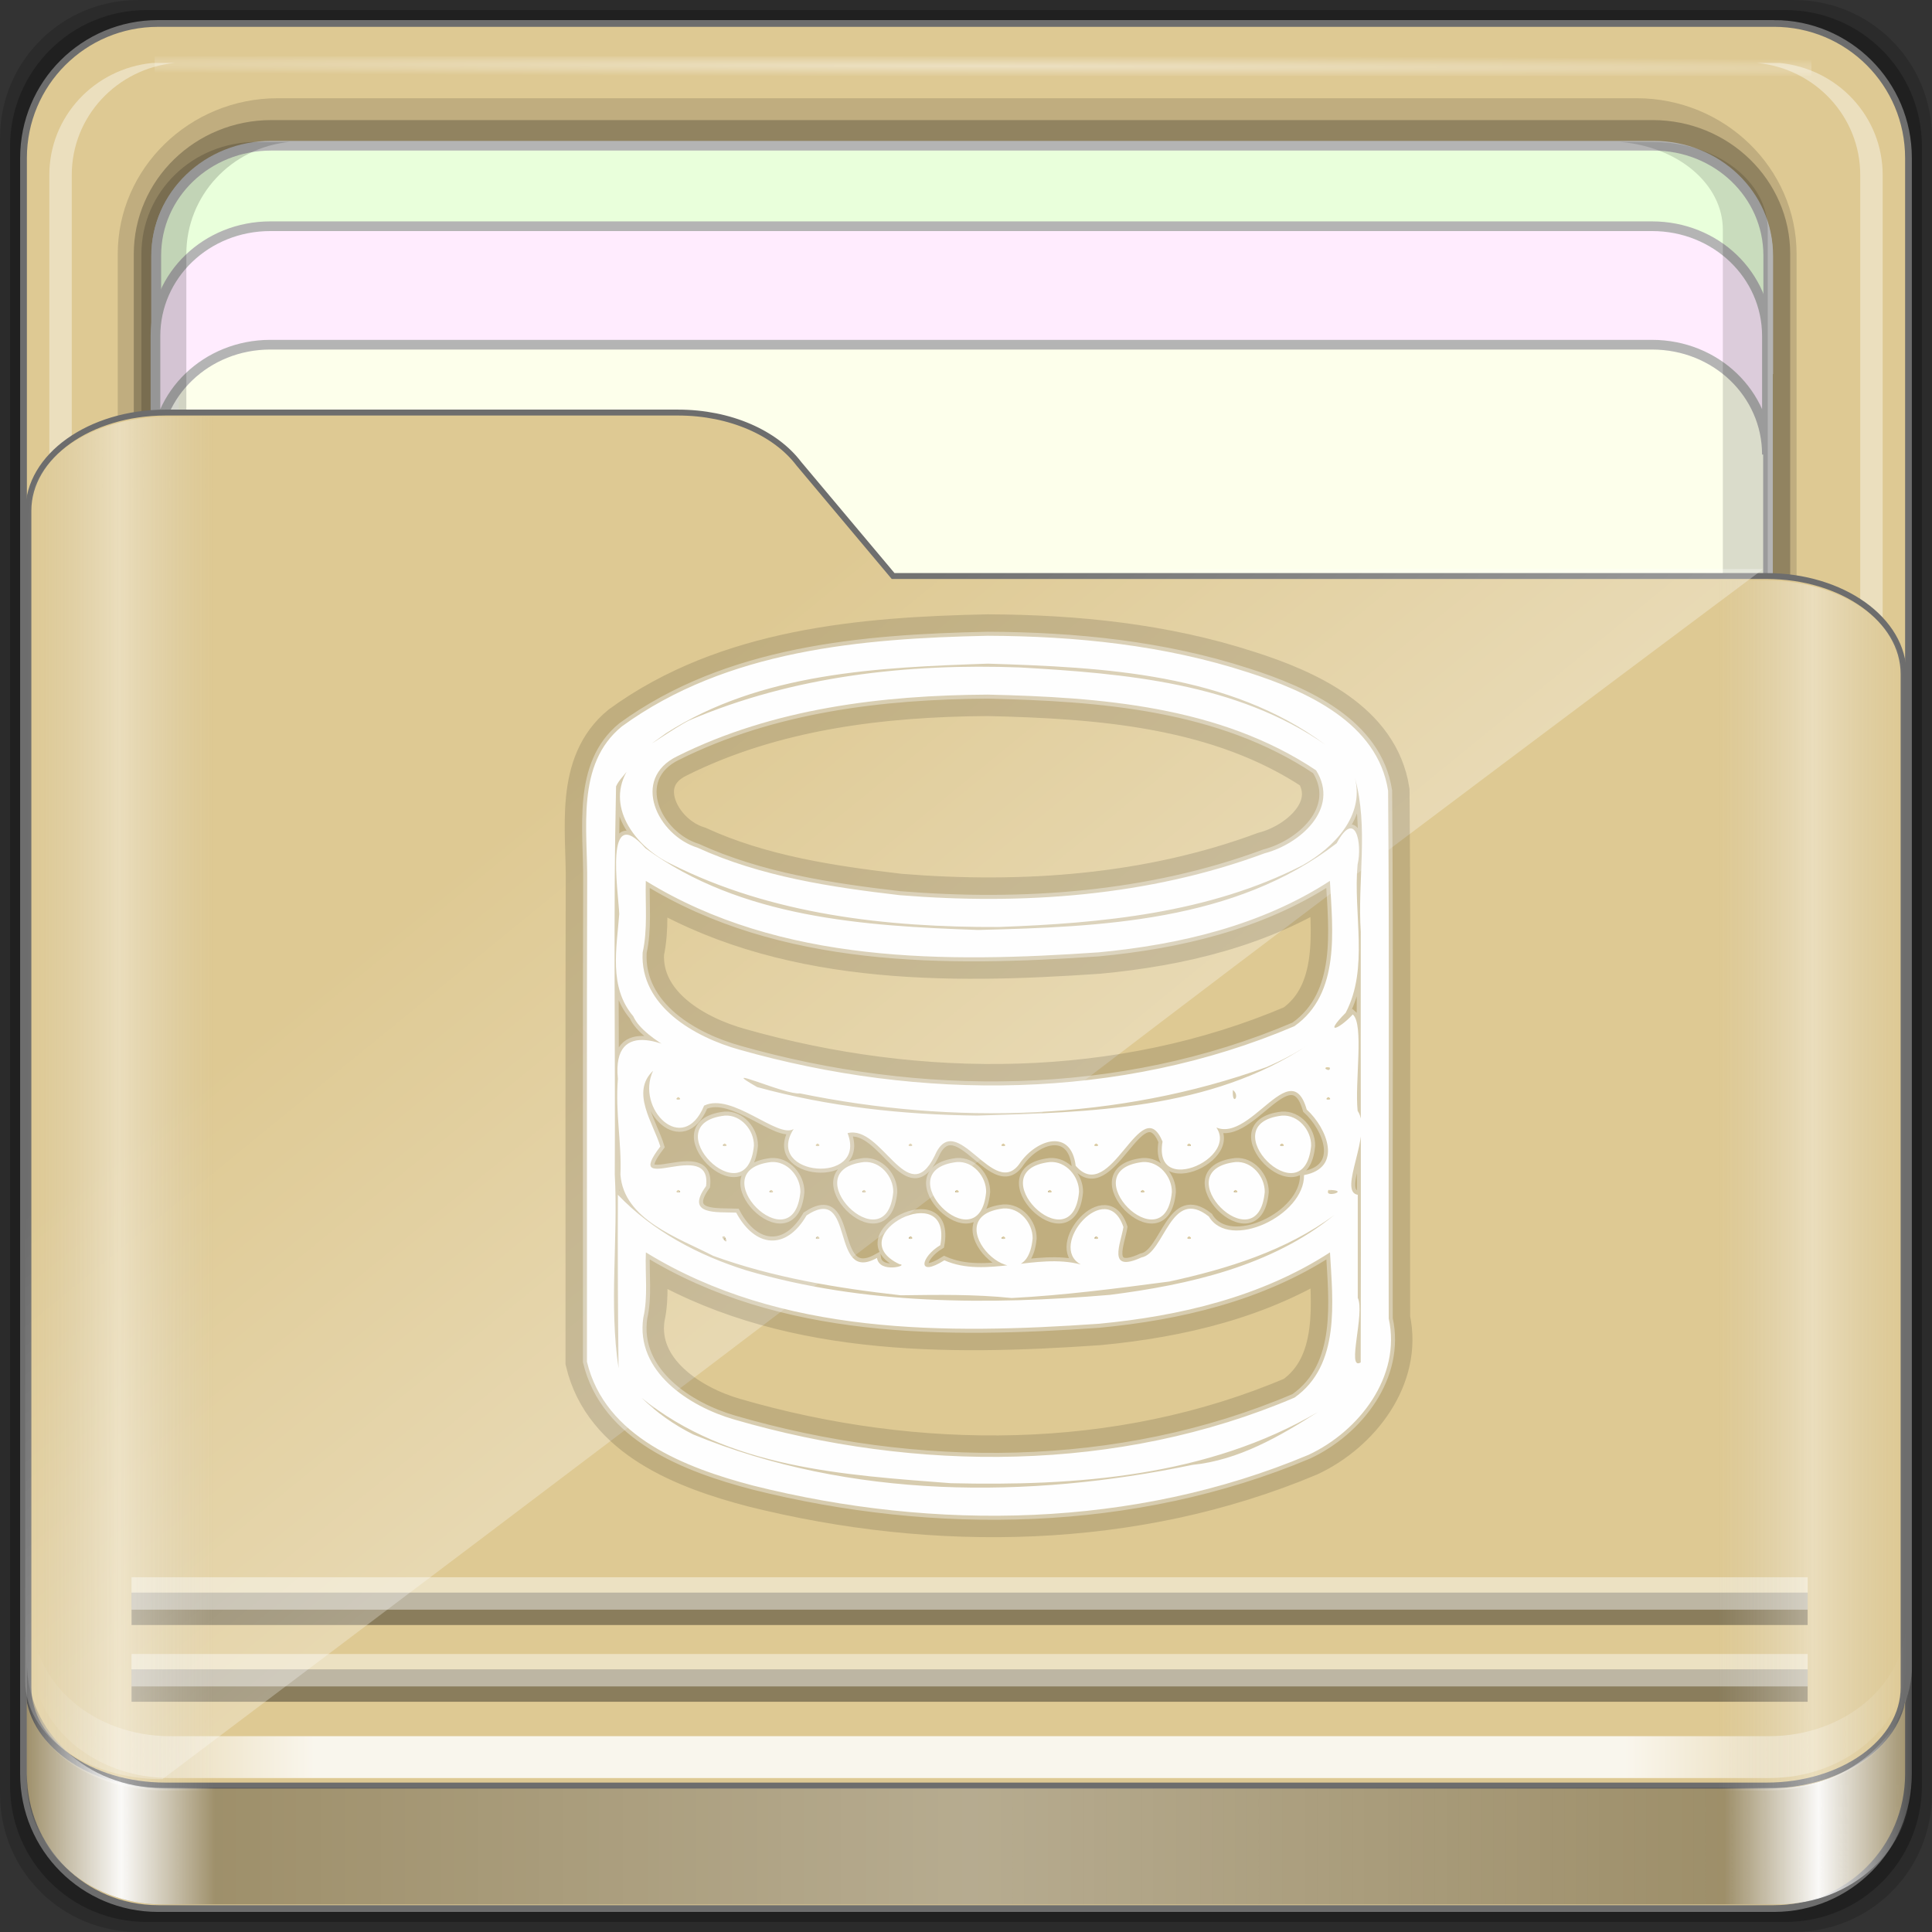 <?xml version="1.0" encoding="UTF-8" standalone="no"?>
<!-- Created with Inkscape (http://www.inkscape.org/) -->

<svg
   xmlns:dc="http://purl.org/dc/elements/1.1/"
   xmlns:cc="http://creativecommons.org/ns#"
   xmlns:rdf="http://www.w3.org/1999/02/22-rdf-syntax-ns#"
   xmlns:svg="http://www.w3.org/2000/svg"
   xmlns="http://www.w3.org/2000/svg"
   xmlns:xlink="http://www.w3.org/1999/xlink"
   xmlns:sodipodi="http://sodipodi.sourceforge.net/DTD/sodipodi-0.dtd"
   xmlns:inkscape="http://www.inkscape.org/namespaces/inkscape"
   width="96"
   height="96"
   viewBox="0 0 96 96"
   version="1.1"
   id="svg1072"
   inkscape:version="0.92.2 2405546, 2018-03-11"
   sodipodi:docname="folder-database.svg">
  <rect x="0" y="0" width="96" height="96" fill="#333333" stroke="none"/>
  <title
     id="title885">Folder-Lila-HD-I</title>
  <defs
     id="defs1066">
    <linearGradient
       inkscape:collect="always"
       id="linearGradient4125">
      <stop
         style="stop-color:#ffffff;stop-opacity:1;"
         offset="0"
         id="stop4127" />
      <stop
         style="stop-color:#ffffff;stop-opacity:0;"
         offset="1"
         id="stop4129" />
    </linearGradient>
    <linearGradient
       id="linearGradient3298">
      <stop
         style="stop-color:#ffffff;stop-opacity:0.031"
         offset="0"
         id="stop3300" />
      <stop
         id="stop3302"
         offset="0.05"
         style="stop-color:#ffffff;stop-opacity:1;" />
      <stop
         style="stop-color:#ffffff;stop-opacity:0.024"
         offset="0.1"
         id="stop3304" />
      <stop
         id="stop3306"
         offset="0.5"
         style="stop-color:#ffffff;stop-opacity:0.281" />
      <stop
         style="stop-color:#fefefe;stop-opacity:0.016"
         offset="0.9"
         id="stop3308" />
      <stop
         id="stop3310"
         offset="0.95"
         style="stop-color:#ffffff;stop-opacity:1;" />
      <stop
         style="stop-color:#fdfdfd;stop-opacity:0"
         offset="1"
         id="stop3312" />
    </linearGradient>
    <linearGradient
       id="linearGradient4188">
      <stop
         style="stop-color:#ffffff;stop-opacity:0;"
         offset="0"
         id="stop4190" />
      <stop
         id="stop4198"
         offset="0.15"
         style="stop-color:#ffffff;stop-opacity:1;" />
      <stop
         id="stop4196"
         offset="0.85"
         style="stop-color:#ffffff;stop-opacity:1;" />
      <stop
         style="stop-color:#ffffff;stop-opacity:0;"
         offset="1"
         id="stop4192" />
    </linearGradient>
    <linearGradient
       id="linearGradient3832">
      <stop
         style="stop-color:#d8d8d8;stop-opacity:0;"
         offset="0"
         id="stop3834" />
      <stop
         id="stop3842"
         offset="0.05"
         style="stop-color:#ffffff;stop-opacity:1;" />
      <stop
         style="stop-color:#d8d8d8;stop-opacity:0;"
         offset="0.1"
         id="stop3846" />
      <stop
         id="stop3840"
         offset="0.5"
         style="stop-color:#d8d8d8;stop-opacity:0;" />
      <stop
         style="stop-color:#d8d8d8;stop-opacity:0;"
         offset="0.9"
         id="stop3844" />
      <stop
         id="stop3848"
         offset="0.95"
         style="stop-color:#ffffff;stop-opacity:1;" />
      <stop
         style="stop-color:#d8d8d8;stop-opacity:0;"
         offset="1"
         id="stop3836" />
    </linearGradient>
    <linearGradient
       id="linearGradient4012">
      <stop
         style="stop-color:#9a9a9a;stop-opacity:1;"
         offset="0"
         id="stop4014" />
      <stop
         style="stop-color:#6e6e6e;stop-opacity:1;"
         offset="1"
         id="stop4016" />
    </linearGradient>
    <linearGradient
       inkscape:collect="always"
       xlink:href="#linearGradient4188"
       id="linearGradient3891"
       gradientUnits="userSpaceOnUse"
       gradientTransform="matrix(1.115,0,0,1.115,6.597,1043.355)"
       x1="6.25"
       y1="80.625"
       x2="89.75"
       y2="80.625" />
    <linearGradient
       gradientTransform="matrix(0.993,0,0,0.981,12.165,1055.322)"
       inkscape:collect="always"
       xlink:href="#linearGradient3298"
       id="linearGradient3893"
       gradientUnits="userSpaceOnUse"
       x1="1.121"
       y1="84.063"
       x2="95.496"
       y2="84.063" />
    <linearGradient
       gradientTransform="matrix(0.993,0,0,0.981,11.828,1054.893)"
       y2="34.832"
       x2="22.635"
       y1="59.746"
       x1="44.726"
       gradientUnits="userSpaceOnUse"
       id="linearGradient3391"
       xlink:href="#linearGradient4125"
       inkscape:collect="always" />
    <linearGradient
       inkscape:collect="always"
       xlink:href="#linearGradient3832"
       id="linearGradient3889"
       gradientUnits="userSpaceOnUse"
       gradientTransform="matrix(1.115,0,0,1.036,-5.522,2.796)"
       x1="6.076"
       y1="47.473"
       x2="89.924"
       y2="47.473" />
    <radialGradient
       inkscape:collect="always"
       xlink:href="#linearGradient4125"
       id="radialGradient3885"
       gradientUnits="userSpaceOnUse"
       gradientTransform="matrix(1.895,0.005,-1.1103469e-4,0.015,-35.784,5.873)"
       cx="44.659"
       cy="-187.511"
       fx="44.659"
       fy="-187.511"
       r="36.916" />
    <linearGradient
       id="linearGradient4314-5">
      <stop
         id="stop4316-5"
         offset="0"
         style="stop-color:#ff4b00;stop-opacity:1" />
      <stop
         id="stop4318-8"
         offset="1"
         style="stop-color:#ff5500;stop-opacity:1" />
    </linearGradient>
  </defs>
  <sodipodi:namedview
     id="base"
     pagecolor="#ffffff"
     bordercolor="#666666"
     borderopacity="1.0"
     inkscape:pageopacity="0.0"
     inkscape:pageshadow="2"
     inkscape:zoom="3.4026915"
     inkscape:cx="-56.908764"
     inkscape:cy="48"
     inkscape:document-units="px"
     inkscape:current-layer="g1126"
     showgrid="false"
     inkscape:showpageshadow="false"
     units="px"
     inkscape:lockguides="true"
     inkscape:window-width="1920"
     inkscape:window-height="994"
     inkscape:window-x="0"
     inkscape:window-y="21"
     inkscape:window-maximized="1"
     inkscape:snap-global="false">
    <sodipodi:guide
       position="0,0"
       orientation="0,96"
       id="guide1621"
       inkscape:locked="true" />
    <sodipodi:guide
       position="96,0"
       orientation="-96,0"
       id="guide1623"
       inkscape:locked="true" />
    <sodipodi:guide
       position="96,96"
       orientation="0,-96"
       id="guide1625"
       inkscape:locked="true" />
    <sodipodi:guide
       position="0,96"
       orientation="96,0"
       id="guide1627"
       inkscape:locked="true" />
  </sodipodi:namedview>
  <g
     inkscape:label="Base"
     inkscape:groupmode="layer"
     id="layer1"
     transform="translate(0,-1026.52)">
    <g
       id="g1835"
       transform="translate(-12.119,-22.917)">
      <path
         style="display:inline;opacity:0.15;fill:#000000;fill-opacity:1;fill-rule:nonzero;stroke:none;stroke-width:0.987;enable-background:new"
         d="M 101.261,1049.437 H 18.976 c -3.799,0 -6.857,3.058 -6.857,6.857 v 82.286 c 0,3.799 3.058,6.857 6.857,6.857 h 82.286 c 3.799,0 6.857,-3.058 6.857,-6.857 v -82.286 c 0,-3.799 -3.058,-6.857 -6.857,-6.857 z"
         id="path3897"
         inkscape:connector-curvature="0" />
      <path
         inkscape:connector-curvature="0"
         id="path3895"
         d="M 100.833,1049.937 H 19.404 c -3.759,0 -6.786,3.026 -6.786,6.786 v 81.429 c 0,3.759 3.026,6.786 6.786,6.786 h 81.429 c 3.759,0 6.786,-3.026 6.786,-6.786 v -81.429 c 0,-3.759 -3.026,-6.786 -6.786,-6.786 z"
         style="display:inline;opacity:0.25;fill:#000000;fill-opacity:1;fill-rule:nonzero;stroke:none;stroke-width:0.987;enable-background:new" />
    </g>
  </g>
  <g
     inkscape:groupmode="layer"
     id="layer7"
     inkscape:label="spalla">
    <path
       style="display:inline;fill:#dec993 ;fill-opacity:1;fill-rule:nonzero;stroke:#6d6d6d;stroke-width:0.335;stroke-miterlimit:4;stroke-dasharray:none;stroke-opacity:1;enable-background:new"
       d="M 88.142,1.166 H 7.858 c -3.706,0 -6.69,2.984 -6.69,6.691 v 80.287 c 0,3.707 2.984,6.691 6.69,6.691 h 80.283 c 3.706,0 6.69,-2.984 6.69,-6.691 V 7.856 c 0,-3.707 -2.984,-6.691 -6.69,-6.691 z"
       id="rect2419-1"
       inkscape:connector-curvature="0" />
  </g>
  <g
     inkscape:groupmode="layer"
     id="layer6"
     inkscape:label="interno">
    <path
       style="color:#000000;font-style:normal;font-variant:normal;font-weight:normal;font-stretch:normal;font-size:medium;line-height:normal;font-family:Sans;-inkscape-font-specification:Sans;text-indent:0;text-align:start;text-decoration:none;text-decoration-line:none;letter-spacing:normal;word-spacing:normal;text-transform:none;writing-mode:lr-tb;direction:ltr;baseline-shift:baseline;text-anchor:start;display:inline;overflow:visible;visibility:visible;opacity:0.137;fill:#000000;fill-opacity:1;fill-rule:nonzero;stroke:none;stroke-width:2.201;marker:none;enable-background:accumulate"
       d="m 5.851,79.468 c 0,4.258 3.573,7.737 7.945,7.737 h 67.53 c 4.372,0 7.945,-3.479 7.945,-7.737 V 12.618 c 0,-4.258 -3.573,-7.737 -7.945,-7.737 H 13.796 c -4.372,0 -7.945,3.479 -7.945,7.737 z"
       id="path4843"
       inkscape:connector-curvature="0"
       sodipodi:nodetypes="sssssssss" />
    <path
       sodipodi:nodetypes="sssssssss"
       inkscape:connector-curvature="0"
       id="path4849"
       d="m 6.649,79.468 c 0,3.67 3.062,6.651 6.83,6.651 h 68.645 c 3.768,0 6.83,-2.981 6.83,-6.651 V 12.618 c 0,-3.67 -3.062,-6.651 -6.83,-6.651 H 13.478 c -3.768,0 -6.83,2.981 -6.83,6.651 z"
       style="color:#000000;font-style:normal;font-variant:normal;font-weight:normal;font-stretch:normal;font-size:medium;line-height:normal;font-family:Sans;-inkscape-font-specification:Sans;text-indent:0;text-align:start;text-decoration:none;text-decoration-line:none;letter-spacing:normal;word-spacing:normal;text-transform:none;writing-mode:lr-tb;direction:ltr;baseline-shift:baseline;text-anchor:start;display:inline;overflow:visible;visibility:visible;opacity:0.245;fill:#000000;fill-opacity:1;fill-rule:nonzero;stroke:none;stroke-width:2.201;marker:none;enable-background:accumulate" />
    <path
       inkscape:connector-curvature="0"
       id="path4046"
       d="m 13.463,7.272 c -3.17,0 -5.708,2.435 -5.708,5.458 v 33.361 c 0,-3.023 2.538,-5.458 5.708,-5.458 h 68.68 c 3.17,0 5.708,2.435 5.708,5.458 V 12.73 c 0,-3.023 -2.538,-5.458 -5.708,-5.458 z"
       style="display:inline;fill:#fdffeb;fill-opacity:1;fill-rule:nonzero;stroke:#b4b4b4;stroke-width:0.481;stroke-miterlimit:4;stroke-dasharray:none;stroke-opacity:1" />
    <path
       style="display:inline;opacity:0.4;fill:#ffffff;fill-opacity:1;fill-rule:nonzero;stroke:none;stroke-width:1.1"
       d="m 87.312,81.108 h 1.115 c 2.892,-0.284 5.122,-2.671 5.122,-5.565 V 8.693 c 0,-2.894 -2.23,-5.281 -5.122,-5.565 h -1.115 c 2.892,0.284 5.122,2.671 5.122,5.565 V 75.543 c 0,2.894 -2.23,5.281 -5.122,5.565 z"
       id="path4815"
       inkscape:connector-curvature="0" />
    <path
       style="display:inline;opacity:0.5;fill:#ffffff;fill-opacity:1;fill-rule:nonzero;stroke:none;stroke-width:1.1"
       d="m 7.764,80.045 c 0.292,2.816 2.743,4.988 5.715,4.988 H 14.001 C 11.109,84.749 8.879,82.362 8.879,79.468 V 12.618 c 0,-2.894 2.23,-5.281 5.122,-5.565 h -0.523 c -3.17,0 -5.715,2.478 -5.715,5.565 v 66.85 c 0,0.193 -0.019,0.389 0,0.577 z"
       id="path4820"
       inkscape:connector-curvature="0" />
    <path
       inkscape:connector-curvature="0"
       id="path3896"
       d="M 8.688,81.108 H 7.573 C 4.681,80.824 2.451,78.437 2.451,75.543 V 8.693 c 0,-2.894 2.23,-5.281 5.122,-5.565 h 1.115 C 5.796,3.412 3.566,5.799 3.566,8.693 V 75.543 c 0,2.894 2.23,5.281 5.122,5.565 z"
       style="display:inline;opacity:0.4;fill:#ffffff;fill-opacity:1;fill-rule:nonzero;stroke:none;stroke-width:1.1" />
    <rect
       y="2.795"
       x="7.686"
       height="0.985"
       width="82.325"
       id="rect3902"
       style="opacity:0.426;fill:url(#radialGradient3885);fill-opacity:1;stroke:none;stroke-width:1.1" />
    <path
       style="display:inline;fill:#e9ffdb;fill-opacity:1;fill-rule:nonzero;stroke:#b4b4b4;stroke-width:0.481;stroke-miterlimit:4;stroke-dasharray:none;stroke-opacity:1"
       d="m 13.474,7.241 c -3.17,0 -5.708,2.435 -5.708,5.458 v 5.887 c 0,-3.023 2.538,-5.458 5.708,-5.458 h 68.68 c 3.17,0 5.708,2.435 5.708,5.458 V 12.699 c 0,-3.023 -2.538,-5.458 -5.708,-5.458 z"
       id="path3899"
       inkscape:connector-curvature="0" />
    <path
       inkscape:connector-curvature="0"
       id="path3086"
       d="m 13.431,11.241 c -3.169,0 -5.706,2.435 -5.706,5.458 v 5.887 c 0,-3.023 2.537,-5.458 5.706,-5.458 h 68.66 c 3.169,0 5.706,2.435 5.706,5.458 v -5.887 c 0,-3.023 -2.537,-5.458 -5.706,-5.458 z"
       style="display:inline;fill:#ffecfe;fill-opacity:1;fill-rule:nonzero;stroke:#b4b4b4;stroke-width:0.481;stroke-miterlimit:4;stroke-dasharray:none;stroke-opacity:1" />
    <path
       style="display:inline;opacity:0.138;fill:#000000;fill-opacity:1;fill-rule:nonzero;stroke:none;stroke-width:1.1"
       d="m 80.485,68.176 h 1.638 c 3.17,0 5.715,-1.943 5.715,-4.362 V 11.415 c 0,-2.42 -2.545,-4.362 -5.715,-4.362 h -1.638 c 2.892,0.223 5.122,2.094 5.122,4.362 v 52.399 c 0,2.268 -2.23,4.139 -5.122,4.362 z"
       id="path4810"
       inkscape:connector-curvature="0" />
    <path
       inkscape:connector-curvature="0"
       id="path3898"
       d="m 14.381,85.033 h -1.638 c -3.17,0 -5.715,-2.478 -5.715,-5.565 V 12.618 c 0,-3.087 2.545,-5.565 5.715,-5.565 h 1.638 C 11.489,7.337 9.259,9.724 9.259,12.618 v 66.85 c 0,2.894 2.23,5.281 5.122,5.565 z"
       style="display:inline;opacity:0.169;fill:#000000;fill-opacity:1;fill-rule:nonzero;stroke:none;stroke-width:1.1" />
  </g>
  <g
     inkscape:groupmode="layer"
     id="layer5"
     inkscape:label="tasca">
    <path
       sodipodi:nodetypes="ssssssccssss"
       inkscape:connector-curvature="0"
       id="path4187"
       d="m 1.411,83.85 c 0,2.7 3.041,4.873 6.818,4.873 H 87.771 c 3.777,0 6.818,-2.173 6.818,-4.873 V 33.495 c 0,-2.7 -3.041,-4.873 -6.818,-4.873 H 44.378 L 39.691,23.038 C 38.539,21.519 36.286,20.5 33.69,20.5 H 8.229 c -3.777,0 -6.818,2.173 -6.818,4.873 z"
       style="display:inline;fill:#dec993 ;fill-opacity:1;fill-rule:nonzero;stroke:#6d6d6d;stroke-width:0.294;stroke-miterlimit:4;stroke-dasharray:none;stroke-opacity:1;enable-background:new" />
  </g>
  <g
     inkscape:groupmode="layer"
     id="layer3"
     inkscape:label="ombre-luci"
     style="display:inline">
    <g
       id="g1041"
       transform="matrix(1,0,0,0.933,0,6.327)">
      <g
         id="g913"
         transform="translate(-11.94,-1049.596)">
        <path
           style="display:inline;opacity:0.831;fill:url(#linearGradient3891);fill-opacity:1;fill-rule:nonzero;stroke:none;stroke-width:1.115;enable-background:new"
           d="m 13.566,1129.008 v 2.23 c 0,3.49 3.056,6.272 6.83,6.272 h 79.447 c 3.774,0 6.83,-2.782 6.83,-6.272 v -2.23 c 0,3.49 -3.056,6.272 -6.83,6.272 H 20.395 c -3.774,0 -6.83,-2.782 -6.83,-6.272 z"
           id="path4045"
           inkscape:connector-curvature="0" />
        <path
           inkscape:connector-curvature="0"
           id="path4114"
           d="m 18.476,1132.583 h 83.286 v 0 0"
           style="opacity:0.375;fill:none;stroke:#000000;stroke-width:1.727px;stroke-linecap:butt;stroke-linejoin:miter;stroke-opacity:1;enable-background:new" />
        <path
           style="opacity:0.435;fill:none;stroke:#ffffff;stroke-width:1.727px;stroke-linecap:butt;stroke-linejoin:miter;stroke-opacity:1;enable-background:new"
           d="m 18.476,1131.766 h 83.286 v 0 0"
           id="path4110"
           inkscape:connector-curvature="0" />
        <path
           style="opacity:0.375;fill:none;stroke:#000000;stroke-width:1.727px;stroke-linecap:butt;stroke-linejoin:miter;stroke-opacity:1;enable-background:new"
           d="m 18.476,1128.496 h 83.286 v 0 0"
           id="path4116"
           inkscape:connector-curvature="0" />
        <path
           inkscape:connector-curvature="0"
           id="path4112"
           d="m 18.476,1127.679 h 83.286 v 0 0"
           style="opacity:0.435;fill:none;stroke:#ffffff;stroke-width:1.727px;stroke-linecap:butt;stroke-linejoin:miter;stroke-opacity:1;enable-background:new" />
        <path
           style="display:inline;opacity:0.3;fill:#000000;fill-opacity:1;fill-rule:nonzero;stroke:none;stroke-width:0.987;enable-background:new"
           d="m 13.277,1131.369 v 6.238 c 0,3.678 2.994,6.633 6.7,6.633 h 80.281 c 3.706,0 6.7,-2.955 6.7,-6.633 v -6.238 c 0,3.678 -2.994,6.664 -6.7,6.664 H 19.978 c -3.706,0 -6.7,-2.986 -6.7,-6.664 z"
           id="path3871"
           inkscape:connector-curvature="0" />
        <path
           inkscape:connector-curvature="0"
           id="path3876"
           d="m 13.277,1131.369 v 6.238 c 0,3.678 2.994,6.633 6.7,6.633 h 80.281 c 3.706,0 6.7,-2.955 6.7,-6.633 v -6.238 c 0,3.678 -2.994,6.664 -6.7,6.664 H 19.978 c -3.706,0 -6.7,-2.986 -6.7,-6.664 z"
           style="display:inline;opacity:0.951;fill:url(#linearGradient3893);fill-opacity:1;fill-rule:nonzero;stroke:none;stroke-width:0.987;enable-background:new" />
        <path
           sodipodi:nodetypes="sccccssss"
           inkscape:connector-curvature="0"
           id="path3355"
           d="m 13.193,1132.344 c 0,2.895 3.041,5.226 6.818,5.226 49.601,-40.026 39.172,-32.106 79.542,-64.449 H 56.16 l -4.687,-5.988 c -1.152,-1.629 -3.404,-2.722 -6.001,-2.722 H 20.01 c -3.777,0 -6.818,2.331 -6.818,5.226 z"
           style="display:inline;opacity:0.332;fill:url(#linearGradient3391);fill-opacity:1;fill-rule:nonzero;stroke:none;stroke-width:0.987;enable-background:new" />
      </g>
      <path
         sodipodi:nodetypes="ssssssccssss"
         inkscape:connector-curvature="0"
         id="path3262"
         d="m 1.411,83.354 c 0,2.895 3.041,5.226 6.818,5.226 H 87.771 c 3.777,0 6.818,-2.331 6.818,-5.226 v -53.998 c 0,-2.895 -3.041,-5.226 -6.818,-5.226 H 44.378 l -4.687,-5.988 c -1.152,-1.629 -3.404,-2.722 -6.001,-2.722 H 8.229 c -3.777,0 -6.818,2.331 -6.818,5.226 z"
         style="display:inline;opacity:0.381;fill:url(#linearGradient3889);fill-opacity:1;fill-rule:nonzero;stroke:none;stroke-width:0.987;enable-background:new" />
    </g>
    <g
       inkscape:label="Layer 1"
       id="layer1-6"
       transform="matrix(1.5,0,0,1.5,-165.21,-30.31)" />
    <g
       id="g1126"
       transform="matrix(1.083,0,0,1.083,23.077,28.805)"
       style="display:inline;fill:none;stroke:#000000;stroke-opacity:0.153;stroke-width:1.923;stroke-miterlimit:4;stroke-dasharray:none">
      <g
         id="g1084"
         style="opacity:0.888;fill:none;fill-opacity:0.946;stroke:#000000;stroke-width:1.923;stroke-miterlimit:4;stroke-dasharray:none;stroke-opacity:0.153"
         transform="translate(-0.986)" />
      <g
         id="g1090"
         style="opacity:0.888;fill:none;fill-opacity:0.946;stroke:#000000;stroke-width:1.923;stroke-miterlimit:4;stroke-dasharray:none;stroke-opacity:0.153"
         transform="translate(-0.996)" />
      <g
         id="g1096"
         style="opacity:0.888;fill:none;fill-opacity:0.946;stroke:#000000;stroke-width:1.923;stroke-miterlimit:4;stroke-dasharray:none;stroke-opacity:0.153"
         transform="translate(-1.001)" />
      <g
         style="opacity:0.899;fill:none;stroke:#fefefe;stroke-width:1.883;stroke-miterlimit:4;stroke-dasharray:none;stroke-opacity:1"
         id="database"
         transform="matrix(1.045,0,0,1.045,-356.962,-663.854)">
        <g
           style="fill:none;stroke:#fefefe;stroke-width:1.883;stroke-miterlimit:4;stroke-dasharray:none;stroke-opacity:1"
           id="g5004">
          <path
             style="color:#000000;font-style:normal;font-variant:normal;font-weight:normal;font-stretch:normal;font-size:medium;line-height:normal;font-family:sans-serif;font-variant-ligatures:normal;font-variant-position:normal;font-variant-caps:normal;font-variant-numeric:normal;font-variant-alternates:normal;font-feature-settings:normal;text-indent:0;text-align:start;text-decoration:none;text-decoration-line:none;text-decoration-style:solid;text-decoration-color:#000000;letter-spacing:normal;word-spacing:normal;text-transform:none;writing-mode:lr-tb;direction:ltr;text-orientation:mixed;dominant-baseline:auto;baseline-shift:baseline;text-anchor:start;white-space:normal;shape-padding:0;clip-rule:nonzero;display:inline;overflow:visible;visibility:visible;opacity:1;isolation:auto;mix-blend-mode:normal;color-interpolation:sRGB;color-interpolation-filters:linearRGB;solid-color:#000000;solid-opacity:1;vector-effect:none;fill:none;fill-opacity:1;fill-rule:nonzero;stroke:#000000;stroke-width:1.883;stroke-linecap:butt;stroke-linejoin:miter;stroke-miterlimit:4;stroke-dasharray:none;stroke-dashoffset:0;stroke-opacity:0.149;color-rendering:auto;image-rendering:auto;shape-rendering:auto;text-rendering:auto;enable-background:accumulate"
             d="m 364.57,637.729 c -5.527,0.114 -11.454,0.621 -16.068,3.98 -2.041,1.67 -1.491,4.542 -1.522,6.856 -0.023,7.012 -0.004,14.025 -0.01,21.037 0.788,3.316 4.349,4.667 7.302,5.44 7.986,2.002 16.719,1.869 24.374,-1.349 2.218,-1.032 4.088,-3.438 3.526,-5.989 -0.018,-7.723 0.037,-15.45 -0.027,-23.171 -0.459,-2.985 -3.597,-4.383 -6.162,-5.202 -3.678,-1.195 -7.562,-1.587 -11.413,-1.602 z m 0,1.224 c 5.081,0.16 10.59,0.411 14.831,3.566 -3.9,-2.722 -8.82,-3.136 -13.43,-3.399 -4.912,-0.184 -9.959,0.376 -14.502,2.32 -0.609,0.288 -2.618,1.703 -1.03,0.57 4.174,-2.673 9.322,-2.889 14.131,-3.057 z m 0,1.359 c 4.935,0.115 10.187,0.501 14.413,3.324 1.063,1.696 -0.726,3.245 -2.26,3.643 -5.092,1.891 -10.639,2.277 -16.021,1.839 -3.014,-0.351 -6.1,-0.815 -8.877,-2.085 -1.75,-0.54 -2.955,-3.021 -0.882,-4.02 4.206,-2.097 8.982,-2.673 13.628,-2.701 z m -15.865,3.398 c -0.903,1.644 0.494,3.344 1.948,4.032 4.417,2.232 9.496,2.791 14.386,2.773 4.54,-0.163 9.247,-0.611 13.349,-2.71 1.369,-0.77 2.735,-2.165 2.297,-3.846 0.614,2.182 0.108,4.525 0.261,6.774 -0.011,6.3 0.019,12.6 -0.004,18.9 -0.638,0.387 0.195,-2.167 -0.129,-2.834 0,-1.509 0,-3.017 0,-4.526 -0.897,-0.142 0.669,-2.693 -0.006,-3.687 -0.132,-1.255 0.29,-3.8 -0.213,-4.231 -0.6,0.653 -1.304,0.924 -0.313,-0.071 1.032,-1.961 0.323,-4.365 0.524,-6.511 0.213,-0.894 -0.08,-2.488 -0.919,-0.934 -4.461,3.439 -10.35,3.672 -15.748,3.807 -5.009,-0.175 -10.412,-0.524 -14.602,-3.591 -1.813,-2.058 -1.197,1.825 -1.148,2.888 -0.112,1.509 -0.472,3.209 0.617,4.492 0.471,1.087 3.002,2.127 2.975,2.113 -1.311,-0.917 -3.925,-2.132 -3.652,0.636 -0.118,1.521 0.171,2.788 0.112,4.203 0.148,1.985 2.539,2.772 4.075,3.567 2.642,0.958 5.451,1.419 8.232,1.731 1.65,-0.021 3.231,-0.05 4.872,0.12 2.316,-0.119 4.624,-0.423 6.922,-0.724 2.545,-0.555 5.141,-1.355 7.25,-2.927 -2.756,2.252 -6.4,3.071 -9.862,3.513 -5.32,0.449 -10.804,0.442 -15.966,-1.078 -2.095,-0.656 -4.106,-1.717 -5.635,-3.317 -0.012,2.54 -5.9e-4,5.08 0.03,7.619 -0.427,-2.817 -0.013,-5.674 -0.166,-8.507 0.031,-5.675 -0.071,-11.383 0.056,-17.039 0.102,-0.245 0.299,-0.426 0.455,-0.635 z m 32.232,0.707 -0.025,-0.038 z m -31.383,4.074 c 5.923,3.647 13.177,3.599 19.884,3.137 3.543,-0.335 7.134,-1.178 10.152,-3.137 0.119,2.158 0.468,4.953 -1.557,6.378 -7.646,3.264 -16.432,3.284 -24.369,1.032 -1.97,-0.549 -4.374,-1.912 -4.249,-4.264 0.229,-1.034 0.111,-2.093 0.139,-3.146 z m 29.068,7.209 c -4.263,2.836 -9.584,2.949 -14.526,3.095 -3.248,-0.036 -6.532,-0.391 -9.655,-1.252 -1.886,-1.079 1.261,0.362 1.876,0.277 6.765,1.391 13.971,1.198 20.499,-1.157 0.627,-0.271 1.234,-0.588 1.805,-0.963 z m 0.968,0.986 c 0.051,0.275 -0.484,-0.074 0,0 z m -29.717,0.144 c -0.782,1.66 1.318,3.769 2.241,1.528 1.229,-0.594 3.233,1.459 3.931,1.027 -1.332,2.083 3.258,2.48 2.368,0.181 1.498,-0.386 2.64,3.389 3.816,1.01 0.949,-2.218 2.624,2.055 3.776,0.268 0.725,-1.007 2.22,-1.497 2.424,0.155 1.548,1.788 2.861,-3.328 3.813,-1.064 -0.477,2.706 4.258,0.301 1.814,-1.08 1.606,2.152 3.735,-3.056 4.516,-0.326 0.886,0.808 1.609,2.556 -0.118,2.879 0.029,1.777 -3.275,3.336 -4.179,1.818 -1.679,-1.331 -1.94,1.621 -2.956,1.796 -1.536,0.703 -0.907,-0.617 -0.795,-1.334 -0.737,-2.202 -3.361,0.837 -1.87,1.645 -1.963,-0.52 -4.166,0.626 -5.992,-0.184 -1.225,0.772 -1.044,-0.145 -0.176,-0.666 0.557,-3.012 -4.459,-0.427 -1.794,0.837 0.451,0.039 -0.88,0.432 -0.987,-0.275 -2.089,1.164 -0.923,-3.298 -3.091,-1.867 -0.917,1.573 -2.273,1.402 -3.091,-0.122 -0.852,-0.035 -2.256,0.126 -1.323,-1.166 0.274,-2.175 -3.737,0.531 -2.008,-1.738 -0.305,-1.023 -1.317,-2.38 -0.319,-3.323 z m 25.457,0.841 c 0.348,0.262 -0.052,0.749 0,0 z m -24.35,0.312 c 0.284,0.154 -0.284,0.154 0,0 z m 28.541,0 c 0.282,0.15 -0.281,0.157 0,0 z m -26.502,0.814 c -3.152,0.363 0.984,4.524 1.282,1.316 0.009,-0.679 -0.572,-1.366 -1.282,-1.316 z m 24.465,0 c -3.152,0.363 0.984,4.524 1.282,1.316 0.009,-0.679 -0.572,-1.366 -1.282,-1.316 z m -24.465,1.224 c 0.285,0.158 -0.286,0.152 0,0 z m 4.076,0 c 0.288,0.152 -0.283,0.158 0,0 z m 4.078,0 c 0.286,0.152 -0.285,0.158 0,0 z m 4.078,0 c 0.288,0.155 -0.288,0.155 0,0 z m 4.078,0 c 0.288,0.155 -0.288,0.155 0,0 z m 4.078,0 c 0.285,0.158 -0.286,0.152 0,0 z m 4.078,0 c 0.285,0.158 -0.286,0.152 0,0 z m -22.426,0.814 c -3.152,0.363 0.984,4.524 1.282,1.315 0.009,-0.679 -0.572,-1.366 -1.282,-1.315 z m 4.076,0 c -3.151,0.366 0.986,4.523 1.284,1.315 0.009,-0.679 -0.573,-1.366 -1.284,-1.315 z m 4.078,0 c -3.151,0.366 0.986,4.522 1.284,1.315 0.009,-0.679 -0.573,-1.366 -1.284,-1.315 z m 4.078,0 c -3.153,0.364 0.985,4.524 1.284,1.315 0.009,-0.679 -0.573,-1.366 -1.284,-1.315 z m 4.078,0 c -3.152,0.363 0.984,4.524 1.282,1.315 0.009,-0.679 -0.572,-1.366 -1.282,-1.315 z m 4.078,0 c -3.152,0.363 0.984,4.524 1.282,1.315 0.009,-0.679 -0.572,-1.366 -1.282,-1.315 z m -24.465,1.224 c 0.288,0.155 -0.288,0.155 0,0 z m 4.078,0 c 0.285,0.158 -0.286,0.152 0,0 z m 4.076,0 c 0.286,0.152 -0.285,0.158 0,0 z m 4.078,0 c 0.288,0.155 -0.288,0.155 0,0 z m 4.078,0 c 0.288,0.155 -0.288,0.155 0,0 z m 4.078,0 c 0.288,0.155 -0.288,0.155 0,0 z m 4.078,0 c 0.285,0.158 -0.286,0.152 0,0 z m 4.078,0 c 1.024,0.011 -0.242,0.397 0,0 z m -14.272,0.814 c -3.151,0.366 0.986,4.523 1.284,1.315 0.009,-0.679 -0.573,-1.366 -1.284,-1.315 z m 12.918,0.257 c 0.184,0.066 0.129,0.046 0,0 z m -21.073,0.966 c 0.287,0.153 -0.282,0.159 0,0 z m 4.078,0 c 0.285,0.153 -0.284,0.159 0,0 z m 4.078,0 c 0.287,0.156 -0.287,0.156 0,0 z m 4.078,0 c 0.287,0.156 -0.287,0.156 0,0 z m 4.078,0 c 0.284,0.159 -0.285,0.153 0,0 z m -20.387,0.002 c 0.268,0.54 -0.34,-0.081 0,0 z m -3.466,0.703 c 5.924,3.646 13.177,3.597 19.884,3.135 3.543,-0.335 7.134,-1.177 10.152,-3.135 0.12,2.158 0.467,4.953 -1.558,6.377 -7.723,3.293 -16.605,3.288 -24.604,0.96 -1.976,-0.57 -4.334,-2.102 -3.988,-4.463 0.217,-0.938 0.073,-1.917 0.114,-2.874 z m -0.198,6.379 c 3.792,3.095 8.906,3.396 13.58,3.755 5.491,0.133 11.297,-0.286 16.134,-3.131 -1.695,1.078 -3.484,2.121 -5.52,2.327 -7.225,1.503 -15.012,1.503 -21.916,-1.335 -0.837,-0.416 -1.61,-0.961 -2.277,-1.616 z"
             id="path2352"
             inkscape:connector-curvature="0" />
        </g>
      </g>
      <g
         transform="matrix(1.045,0,0,1.045,-356.962,-663.854)"
         id="g1853"
         style="opacity:1;fill:#fefefe;stroke:#fefefe;stroke-width:0.353;stroke-miterlimit:4;stroke-dasharray:none;stroke-opacity:0.374;fill-opacity:1">
        <g
           id="g1851"
           style="fill:#fefefe;stroke:#fefefe;stroke-width:0.353;stroke-miterlimit:4;stroke-dasharray:none;stroke-opacity:0.374;fill-opacity:1">
          <path
             inkscape:connector-curvature="0"
             id="path1849"
             d="m 364.57,637.729 c -5.527,0.114 -11.454,0.621 -16.068,3.98 -2.041,1.67 -1.491,4.542 -1.522,6.856 -0.023,7.012 -0.004,14.025 -0.01,21.037 0.788,3.316 4.349,4.667 7.302,5.44 7.986,2.002 16.719,1.869 24.374,-1.349 2.218,-1.032 4.088,-3.438 3.526,-5.989 -0.018,-7.723 0.037,-15.45 -0.027,-23.171 -0.459,-2.985 -3.597,-4.383 -6.162,-5.202 -3.678,-1.195 -7.562,-1.587 -11.413,-1.602 z m 0,1.224 c 5.081,0.16 10.59,0.411 14.831,3.566 -3.9,-2.722 -8.82,-3.136 -13.43,-3.399 -4.912,-0.184 -9.959,0.376 -14.502,2.32 -0.609,0.288 -2.618,1.703 -1.03,0.57 4.174,-2.673 9.322,-2.889 14.131,-3.057 z m 0,1.359 c 4.935,0.115 10.187,0.501 14.413,3.324 1.063,1.696 -0.726,3.245 -2.26,3.643 -5.092,1.891 -10.639,2.277 -16.021,1.839 -3.014,-0.351 -6.1,-0.815 -8.877,-2.085 -1.75,-0.54 -2.955,-3.021 -0.882,-4.02 4.206,-2.097 8.982,-2.673 13.628,-2.701 z m -15.865,3.398 c -0.903,1.644 0.494,3.344 1.948,4.032 4.417,2.232 9.496,2.791 14.386,2.773 4.54,-0.163 9.247,-0.611 13.349,-2.71 1.369,-0.77 2.735,-2.165 2.297,-3.846 0.614,2.182 0.108,4.525 0.261,6.774 -0.011,6.3 0.019,12.6 -0.004,18.9 -0.638,0.387 0.195,-2.167 -0.129,-2.834 0,-1.509 0,-3.017 0,-4.526 -0.897,-0.142 0.669,-2.693 -0.006,-3.687 -0.132,-1.255 0.29,-3.8 -0.213,-4.231 -0.6,0.653 -1.304,0.924 -0.313,-0.071 1.032,-1.961 0.323,-4.365 0.524,-6.511 0.213,-0.894 -0.08,-2.488 -0.919,-0.934 -4.461,3.439 -10.35,3.672 -15.748,3.807 -5.009,-0.175 -10.412,-0.524 -14.602,-3.591 -1.813,-2.058 -1.197,1.825 -1.148,2.888 -0.112,1.509 -0.472,3.209 0.617,4.492 0.471,1.087 3.002,2.127 2.975,2.113 -1.311,-0.917 -3.925,-2.132 -3.652,0.636 -0.118,1.521 0.171,2.788 0.112,4.203 0.148,1.985 2.539,2.772 4.075,3.567 2.642,0.958 5.451,1.419 8.232,1.731 1.65,-0.021 3.231,-0.05 4.872,0.12 2.316,-0.119 4.624,-0.423 6.922,-0.724 2.545,-0.555 5.141,-1.355 7.25,-2.927 -2.756,2.252 -6.4,3.071 -9.862,3.513 -5.32,0.449 -10.804,0.442 -15.966,-1.078 -2.095,-0.656 -4.106,-1.717 -5.635,-3.317 -0.012,2.54 -5.9e-4,5.08 0.03,7.619 -0.427,-2.817 -0.013,-5.674 -0.166,-8.507 0.031,-5.675 -0.071,-11.383 0.056,-17.039 0.102,-0.245 0.299,-0.426 0.455,-0.635 z m 32.232,0.707 -0.025,-0.038 z m -31.383,4.074 c 5.923,3.647 13.177,3.599 19.884,3.137 3.543,-0.335 7.134,-1.178 10.152,-3.137 0.119,2.158 0.468,4.953 -1.557,6.378 -7.646,3.264 -16.432,3.284 -24.369,1.032 -1.97,-0.549 -4.374,-1.912 -4.249,-4.264 0.229,-1.034 0.111,-2.093 0.139,-3.146 z m 29.068,7.209 c -4.263,2.836 -9.584,2.949 -14.526,3.095 -3.248,-0.036 -6.532,-0.391 -9.655,-1.252 -1.886,-1.079 1.261,0.362 1.876,0.277 6.765,1.391 13.971,1.198 20.499,-1.157 0.627,-0.271 1.234,-0.588 1.805,-0.963 z m 0.968,0.986 c 0.051,0.275 -0.484,-0.074 0,0 z m -29.717,0.144 c -0.782,1.66 1.318,3.769 2.241,1.528 1.229,-0.594 3.233,1.459 3.931,1.027 -1.332,2.083 3.258,2.48 2.368,0.181 1.498,-0.386 2.64,3.389 3.816,1.01 0.949,-2.218 2.624,2.055 3.776,0.268 0.725,-1.007 2.22,-1.497 2.424,0.155 1.548,1.788 2.861,-3.328 3.813,-1.064 -0.477,2.706 4.258,0.301 1.814,-1.08 1.606,2.152 3.735,-3.056 4.516,-0.326 0.886,0.808 1.609,2.556 -0.118,2.879 0.029,1.777 -3.275,3.336 -4.179,1.818 -1.679,-1.331 -1.94,1.621 -2.956,1.796 -1.536,0.703 -0.907,-0.617 -0.795,-1.334 -0.737,-2.202 -3.361,0.837 -1.87,1.645 -1.963,-0.52 -4.166,0.626 -5.992,-0.184 -1.225,0.772 -1.044,-0.145 -0.176,-0.666 0.557,-3.012 -4.459,-0.427 -1.794,0.837 0.451,0.039 -0.88,0.432 -0.987,-0.275 -2.089,1.164 -0.923,-3.298 -3.091,-1.867 -0.917,1.573 -2.273,1.402 -3.091,-0.122 -0.852,-0.035 -2.256,0.126 -1.323,-1.166 0.274,-2.175 -3.737,0.531 -2.008,-1.738 -0.305,-1.023 -1.317,-2.38 -0.319,-3.323 z m 25.457,0.841 c 0.348,0.262 -0.052,0.749 0,0 z m -24.35,0.312 c 0.284,0.154 -0.284,0.154 0,0 z m 28.541,0 c 0.282,0.15 -0.281,0.157 0,0 z m -26.502,0.814 c -3.152,0.363 0.984,4.524 1.282,1.316 0.009,-0.679 -0.572,-1.366 -1.282,-1.316 z m 24.465,0 c -3.152,0.363 0.984,4.524 1.282,1.316 0.009,-0.679 -0.572,-1.366 -1.282,-1.316 z m -24.465,1.224 c 0.285,0.158 -0.286,0.152 0,0 z m 4.076,0 c 0.288,0.152 -0.283,0.158 0,0 z m 4.078,0 c 0.286,0.152 -0.285,0.158 0,0 z m 4.078,0 c 0.288,0.155 -0.288,0.155 0,0 z m 4.078,0 c 0.288,0.155 -0.288,0.155 0,0 z m 4.078,0 c 0.285,0.158 -0.286,0.152 0,0 z m 4.078,0 c 0.285,0.158 -0.286,0.152 0,0 z m -22.426,0.814 c -3.152,0.363 0.984,4.524 1.282,1.315 0.009,-0.679 -0.572,-1.366 -1.282,-1.315 z m 4.076,0 c -3.151,0.366 0.986,4.523 1.284,1.315 0.009,-0.679 -0.573,-1.366 -1.284,-1.315 z m 4.078,0 c -3.151,0.366 0.986,4.522 1.284,1.315 0.009,-0.679 -0.573,-1.366 -1.284,-1.315 z m 4.078,0 c -3.153,0.364 0.985,4.524 1.284,1.315 0.009,-0.679 -0.573,-1.366 -1.284,-1.315 z m 4.078,0 c -3.152,0.363 0.984,4.524 1.282,1.315 0.009,-0.679 -0.572,-1.366 -1.282,-1.315 z m 4.078,0 c -3.152,0.363 0.984,4.524 1.282,1.315 0.009,-0.679 -0.572,-1.366 -1.282,-1.315 z m -24.465,1.224 c 0.288,0.155 -0.288,0.155 0,0 z m 4.078,0 c 0.285,0.158 -0.286,0.152 0,0 z m 4.076,0 c 0.286,0.152 -0.285,0.158 0,0 z m 4.078,0 c 0.288,0.155 -0.288,0.155 0,0 z m 4.078,0 c 0.288,0.155 -0.288,0.155 0,0 z m 4.078,0 c 0.288,0.155 -0.288,0.155 0,0 z m 4.078,0 c 0.285,0.158 -0.286,0.152 0,0 z m 4.078,0 c 1.024,0.011 -0.242,0.397 0,0 z m -14.272,0.814 c -3.151,0.366 0.986,4.523 1.284,1.315 0.009,-0.679 -0.573,-1.366 -1.284,-1.315 z m 12.918,0.257 c 0.184,0.066 0.129,0.046 0,0 z m -21.073,0.966 c 0.287,0.153 -0.282,0.159 0,0 z m 4.078,0 c 0.285,0.153 -0.284,0.159 0,0 z m 4.078,0 c 0.287,0.156 -0.287,0.156 0,0 z m 4.078,0 c 0.287,0.156 -0.287,0.156 0,0 z m 4.078,0 c 0.284,0.159 -0.285,0.153 0,0 z m -20.387,0.002 c 0.268,0.54 -0.34,-0.081 0,0 z m -3.466,0.703 c 5.924,3.646 13.177,3.597 19.884,3.135 3.543,-0.335 7.134,-1.177 10.152,-3.135 0.12,2.158 0.467,4.953 -1.558,6.377 -7.723,3.293 -16.605,3.288 -24.604,0.96 -1.976,-0.57 -4.334,-2.102 -3.988,-4.463 0.217,-0.938 0.073,-1.917 0.114,-2.874 z m -0.198,6.379 c 3.792,3.095 8.906,3.396 13.58,3.755 5.491,0.133 11.297,-0.286 16.134,-3.131 -1.695,1.078 -3.484,2.121 -5.52,2.327 -7.225,1.503 -15.012,1.503 -21.916,-1.335 -0.837,-0.416 -1.61,-0.961 -2.277,-1.616 z"
             style="color:#000000;font-style:normal;font-variant:normal;font-weight:normal;font-stretch:normal;font-size:medium;line-height:normal;font-family:sans-serif;font-variant-ligatures:normal;font-variant-position:normal;font-variant-caps:normal;font-variant-numeric:normal;font-variant-alternates:normal;font-feature-settings:normal;text-indent:0;text-align:start;text-decoration:none;text-decoration-line:none;text-decoration-style:solid;text-decoration-color:#000000;letter-spacing:normal;word-spacing:normal;text-transform:none;writing-mode:lr-tb;direction:ltr;text-orientation:mixed;dominant-baseline:auto;baseline-shift:baseline;text-anchor:start;white-space:normal;shape-padding:0;clip-rule:nonzero;display:inline;overflow:visible;visibility:visible;opacity:1;isolation:auto;mix-blend-mode:normal;color-interpolation:sRGB;color-interpolation-filters:linearRGB;solid-color:#000000;solid-opacity:1;vector-effect:none;fill:#fefefe;fill-opacity:1;fill-rule:nonzero;stroke:#fefefe;stroke-width:0.353;stroke-linecap:butt;stroke-linejoin:miter;stroke-miterlimit:4;stroke-dasharray:none;stroke-dashoffset:0;stroke-opacity:0.374;color-rendering:auto;image-rendering:auto;shape-rendering:auto;text-rendering:auto;enable-background:accumulate" />
        </g>
      </g>
    </g>
  </g>
</svg>
